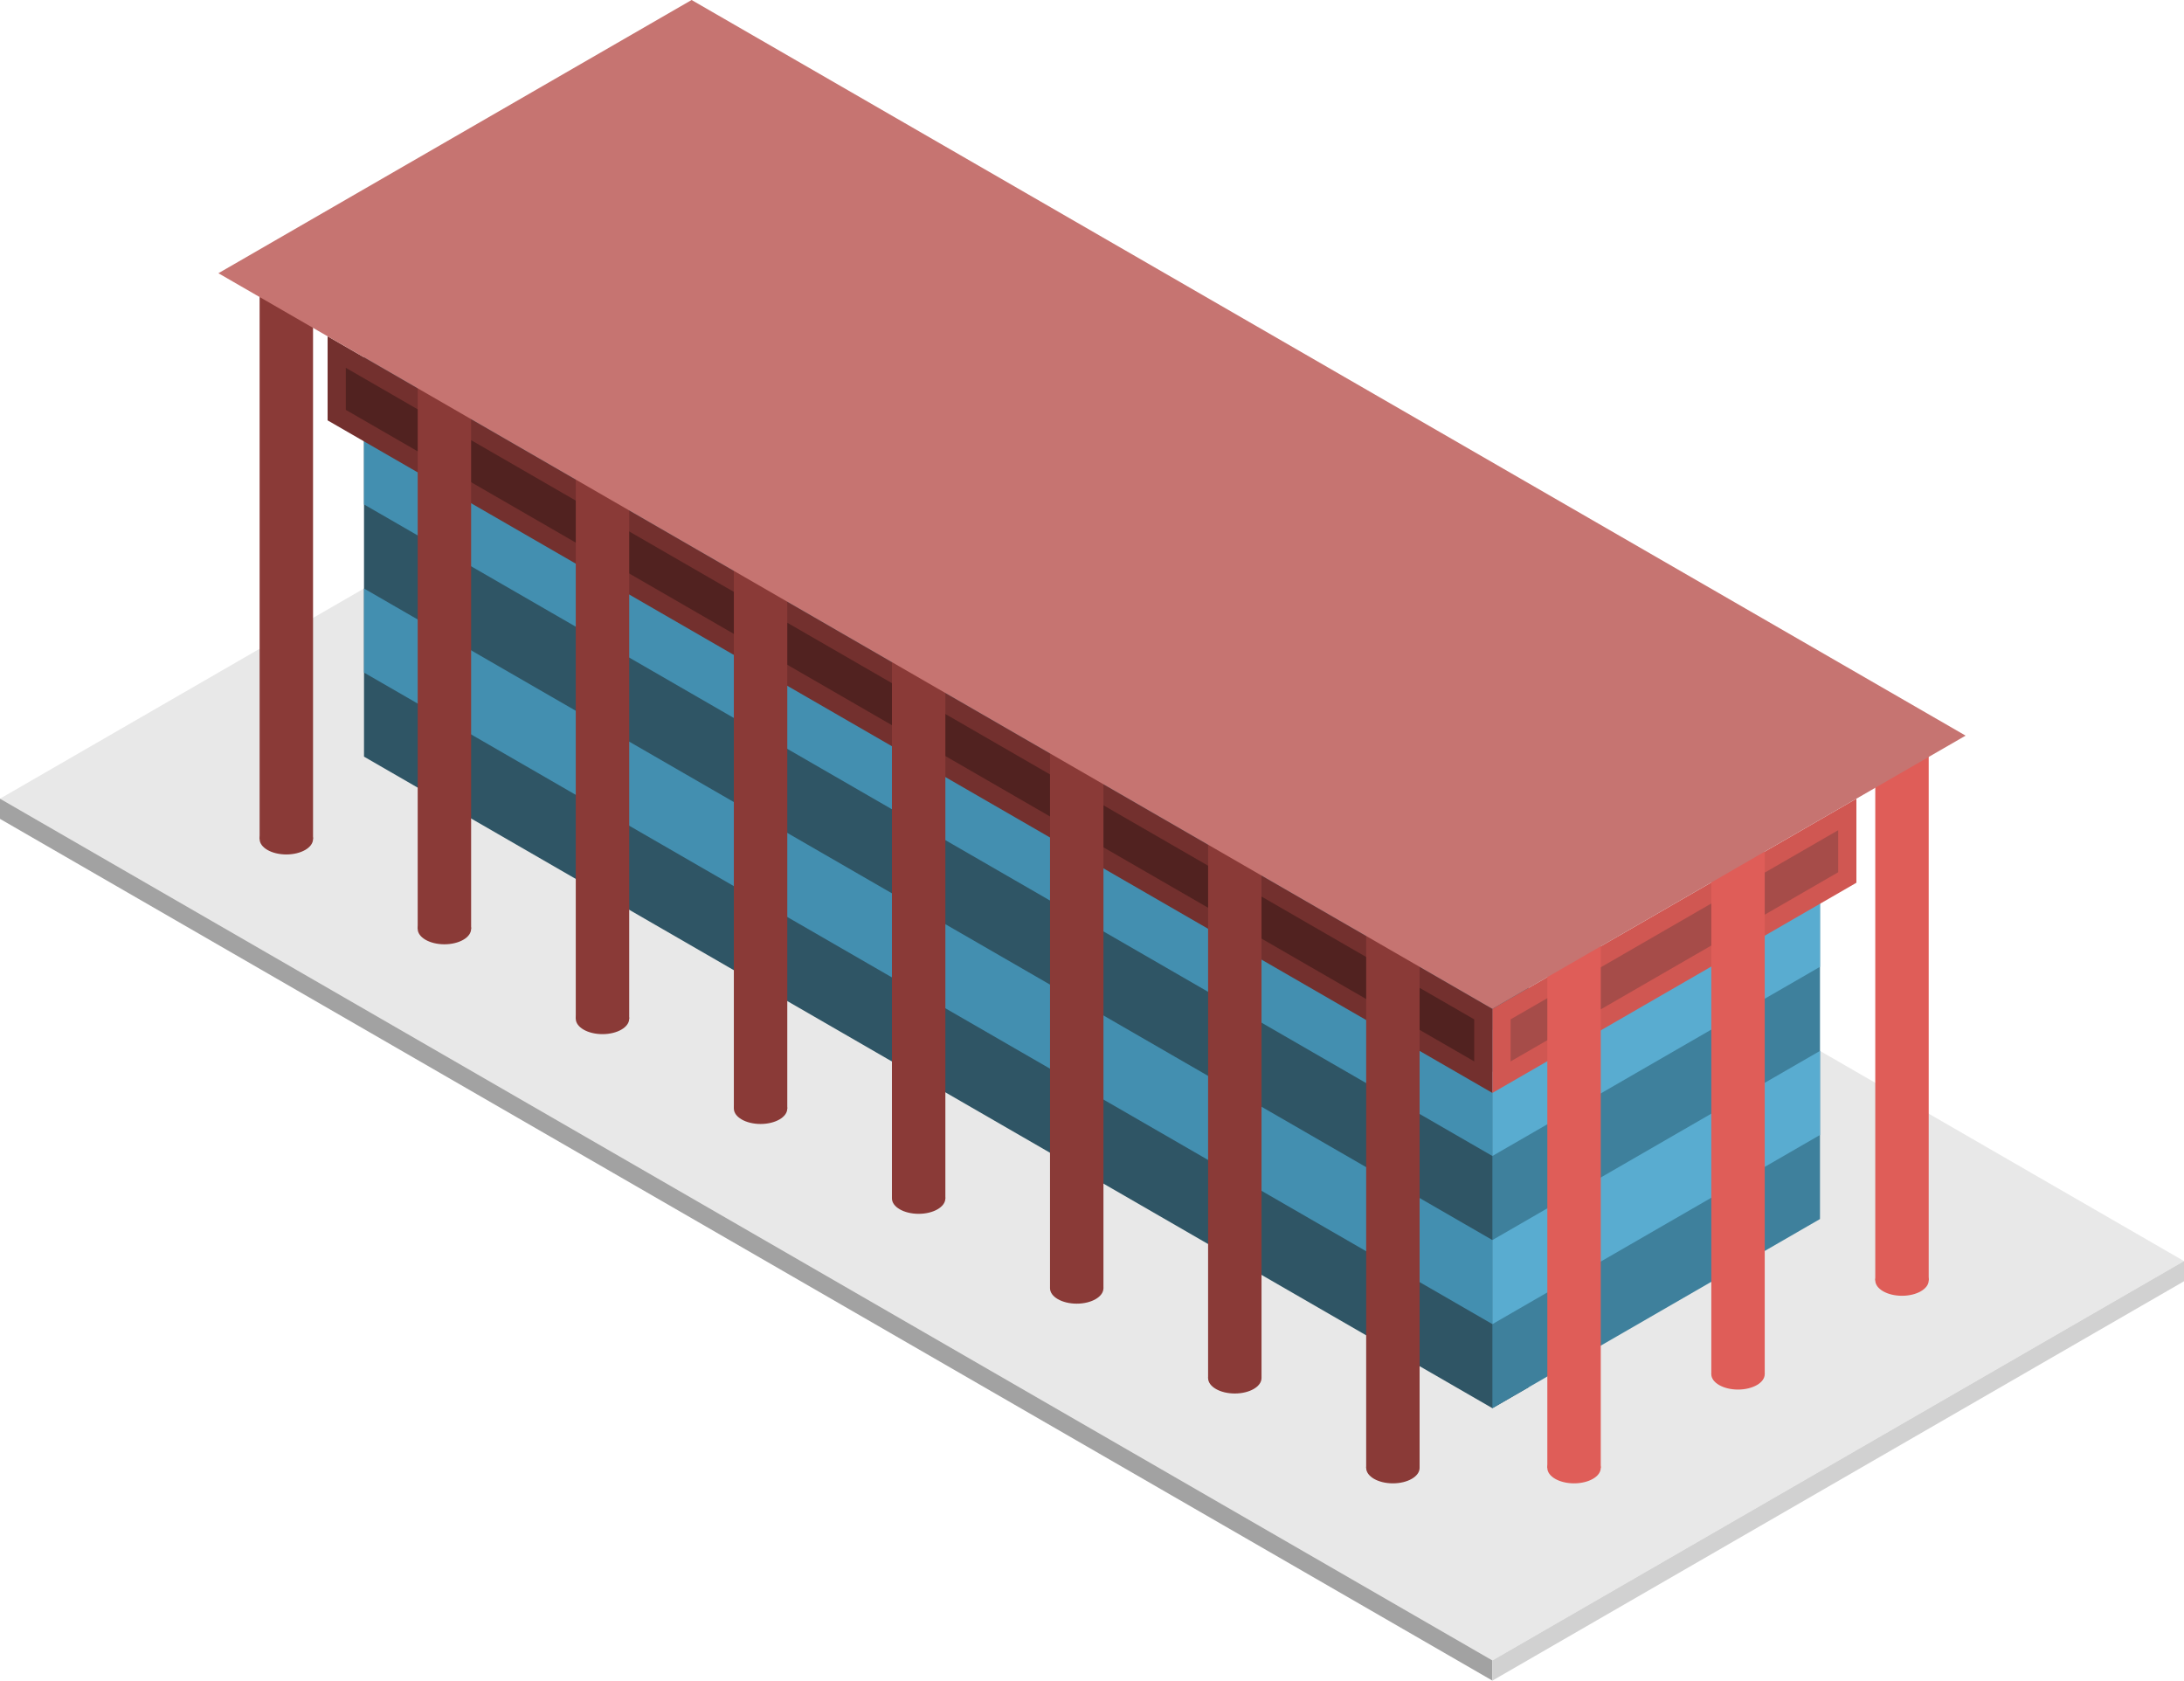 <svg id="Layer_1" data-name="Layer 1" xmlns="http://www.w3.org/2000/svg" viewBox="0 0 300 230.826">
  <defs>
    <style>
      .concrete-top {
        fill: #e8e8e8;
      }

      .curtain-L-prim-dark {
        fill: #2f5565;
      }

      .curtain-L-prim-light {
        fill: #438fb0;
      }

      .curtain-R-prim-dark {
        fill: #3e809c;
      }

      .curtain-R-prim-light {
        fill: #59acd0;
      }

      .concrete-left {
        fill: #a2a2a2;
      }

      .concrete-right {
        fill: #d1d1d1;
      }

      .exterior-L-prim {
        fill: #73302e;
      }

      .exterior-R-prim {
        fill: #d05752;
      }

      .exterior-L-dark {
        fill: #512220;
      }

      .exterior-R-dark {
        fill: #a64c49;
      }

      .exterior-L-light {
        fill: #8a3a37;
      }

      .exterior-R-light {
        fill: #df5d58;
      }

      .top-dark {
        fill: #c67471;
      }
    </style>
  </defs>
  <title>Artboard 2</title>
  <g id="root">
    <path id="concrete-top" class="concrete-top" d="M205,228.053l95-54.848L95,54.848,0,109.696Z"/>
    <path id="Path" class="curtain-L-prim-dark" d="M50,103.923V46.187l155,89.49,5-2.887v57.735l-5,2.887Z"/>
    <path id="Path-2" data-name="Path" class="curtain-L-prim-light" d="M50,92.376V80.828l155,89.49v11.547Z"/>
    <path id="Path-3" data-name="Path" class="curtain-L-prim-light" d="M50,69.282V57.735L205,147.224v11.547Z"/>
    <path id="Path-4" data-name="Path" class="curtain-R-prim-dark" d="M205,193.412l45-25.981V115.47l-45,25.98Z"/>
    <path id="Path-5" data-name="Path" class="curtain-R-prim-light" d="M205,181.865l45-25.981V144.337l-45,25.981Z"/>
    <path id="Path-6" data-name="Path" class="curtain-R-prim-light" d="M205,158.771l45-25.981V121.243l-45,25.981Z"/>
    <path id="concrete-left" class="concrete-left" d="M0,112.47V109.696L205,228.053v2.773Z"/>
    <path id="concrete-right" class="concrete-right" d="M205,228.053v2.773l95-54.848v-2.773Z"/>
    <path id="Path-7" data-name="Path" class="exterior-L-prim" d="M45,46.188V57.735l160,92.376v-11.547Z"/>
    <path id="Path-8" data-name="Path" class="exterior-R-prim" d="M205,150.111l50-28.868V109.696l-50,28.868C205,137.28,205.01,137.29,205,150.111Z"/>
    <path id="Path-9" data-name="Path" class="exterior-L-dark" d="M47.5,56.291l155,89.489v-5.773l-155-89.489Z"/>
    <path id="Path-10" data-name="Path" class="exterior-R-dark" d="M207.5,145.78l45-25.98v-5.774l-45,25.981Z"/>
    <ellipse id="Ellipse" class="exterior-L-light" cx="39.331" cy="115.238" rx="3.669" ry="2.119"/>
    <rect id="Rectangle" class="exterior-L-light" x="35.661" y="38.249" width="7.339" height="76.989"/>
    <ellipse id="Ellipse-2" data-name="Ellipse" class="exterior-L-light" cx="61.045" cy="127.577" rx="3.669" ry="2.119"/>
    <rect id="Rectangle-2" data-name="Rectangle" class="exterior-L-light" x="57.376" y="49.074" width="7.339" height="78.503"/>
    <ellipse id="Ellipse-3" data-name="Ellipse" class="exterior-L-light" cx="82.759" cy="139.917" rx="3.669" ry="2.119"/>
    <rect id="Rectangle-3" data-name="Rectangle" class="exterior-L-light" x="79.09" y="62.786" width="7.339" height="77.13"/>
    <ellipse id="Ellipse-4" data-name="Ellipse" class="exterior-L-light" cx="104.474" cy="152.256" rx="3.669" ry="2.119"/>
    <rect id="Rectangle-4" data-name="Rectangle" class="exterior-L-light" x="100.804" y="76.498" width="7.339" height="75.758"/>
    <ellipse id="Ellipse-5" data-name="Ellipse" class="exterior-L-light" cx="126.188" cy="164.596" rx="3.669" ry="2.119"/>
    <rect id="Rectangle-5" data-name="Rectangle" class="exterior-L-light" x="122.519" y="87.324" width="7.339" height="77.272"/>
    <ellipse id="Ellipse-6" data-name="Ellipse" class="exterior-L-light" cx="147.902" cy="176.935" rx="3.669" ry="2.119"/>
    <rect id="Rectangle-6" data-name="Rectangle" class="exterior-L-light" x="144.233" y="101.758" width="7.339" height="75.177"/>
    <ellipse id="Ellipse-7" data-name="Ellipse" class="exterior-L-light" cx="169.616" cy="189.274" rx="3.669" ry="2.119"/>
    <rect id="Rectangle-7" data-name="Rectangle" class="exterior-L-light" x="165.947" y="114.026" width="7.339" height="75.248"/>
    <ellipse id="Ellipse-8" data-name="Ellipse" class="exterior-L-light" cx="191.331" cy="201.614" rx="3.669" ry="2.119"/>
    <rect id="Rectangle-8" data-name="Rectangle" class="exterior-L-light" x="187.661" y="126.295" width="7.339" height="75.319"/>
    <ellipse id="Ellipse-9" data-name="Ellipse" class="exterior-R-light" cx="261.262" cy="175.852" rx="3.669" ry="2.119"/>
    <rect id="Rectangle-9" data-name="Rectangle" class="exterior-R-light" x="257.592" y="102.479" width="7.339" height="73.373"/>
    <ellipse id="Ellipse-10" data-name="Ellipse" class="exterior-R-light" cx="238.738" cy="188.733" rx="3.669" ry="2.119"/>
    <rect id="Rectangle-10" data-name="Rectangle" class="exterior-R-light" x="235.069" y="116.191" width="7.339" height="72.542"/>
    <ellipse id="Ellipse-11" data-name="Ellipse" class="exterior-R-light" cx="216.215" cy="201.614" rx="3.669" ry="2.119"/>
    <rect id="Rectangle-11" data-name="Rectangle" class="exterior-R-light" x="212.546" y="128.46" width="7.339" height="73.154"/>
    <path id="anchor_30_138.564_240" class="top-dark" d="M270,101.036,95,0,30,37.527l175,101.037Z"/>
  </g>
</svg>

